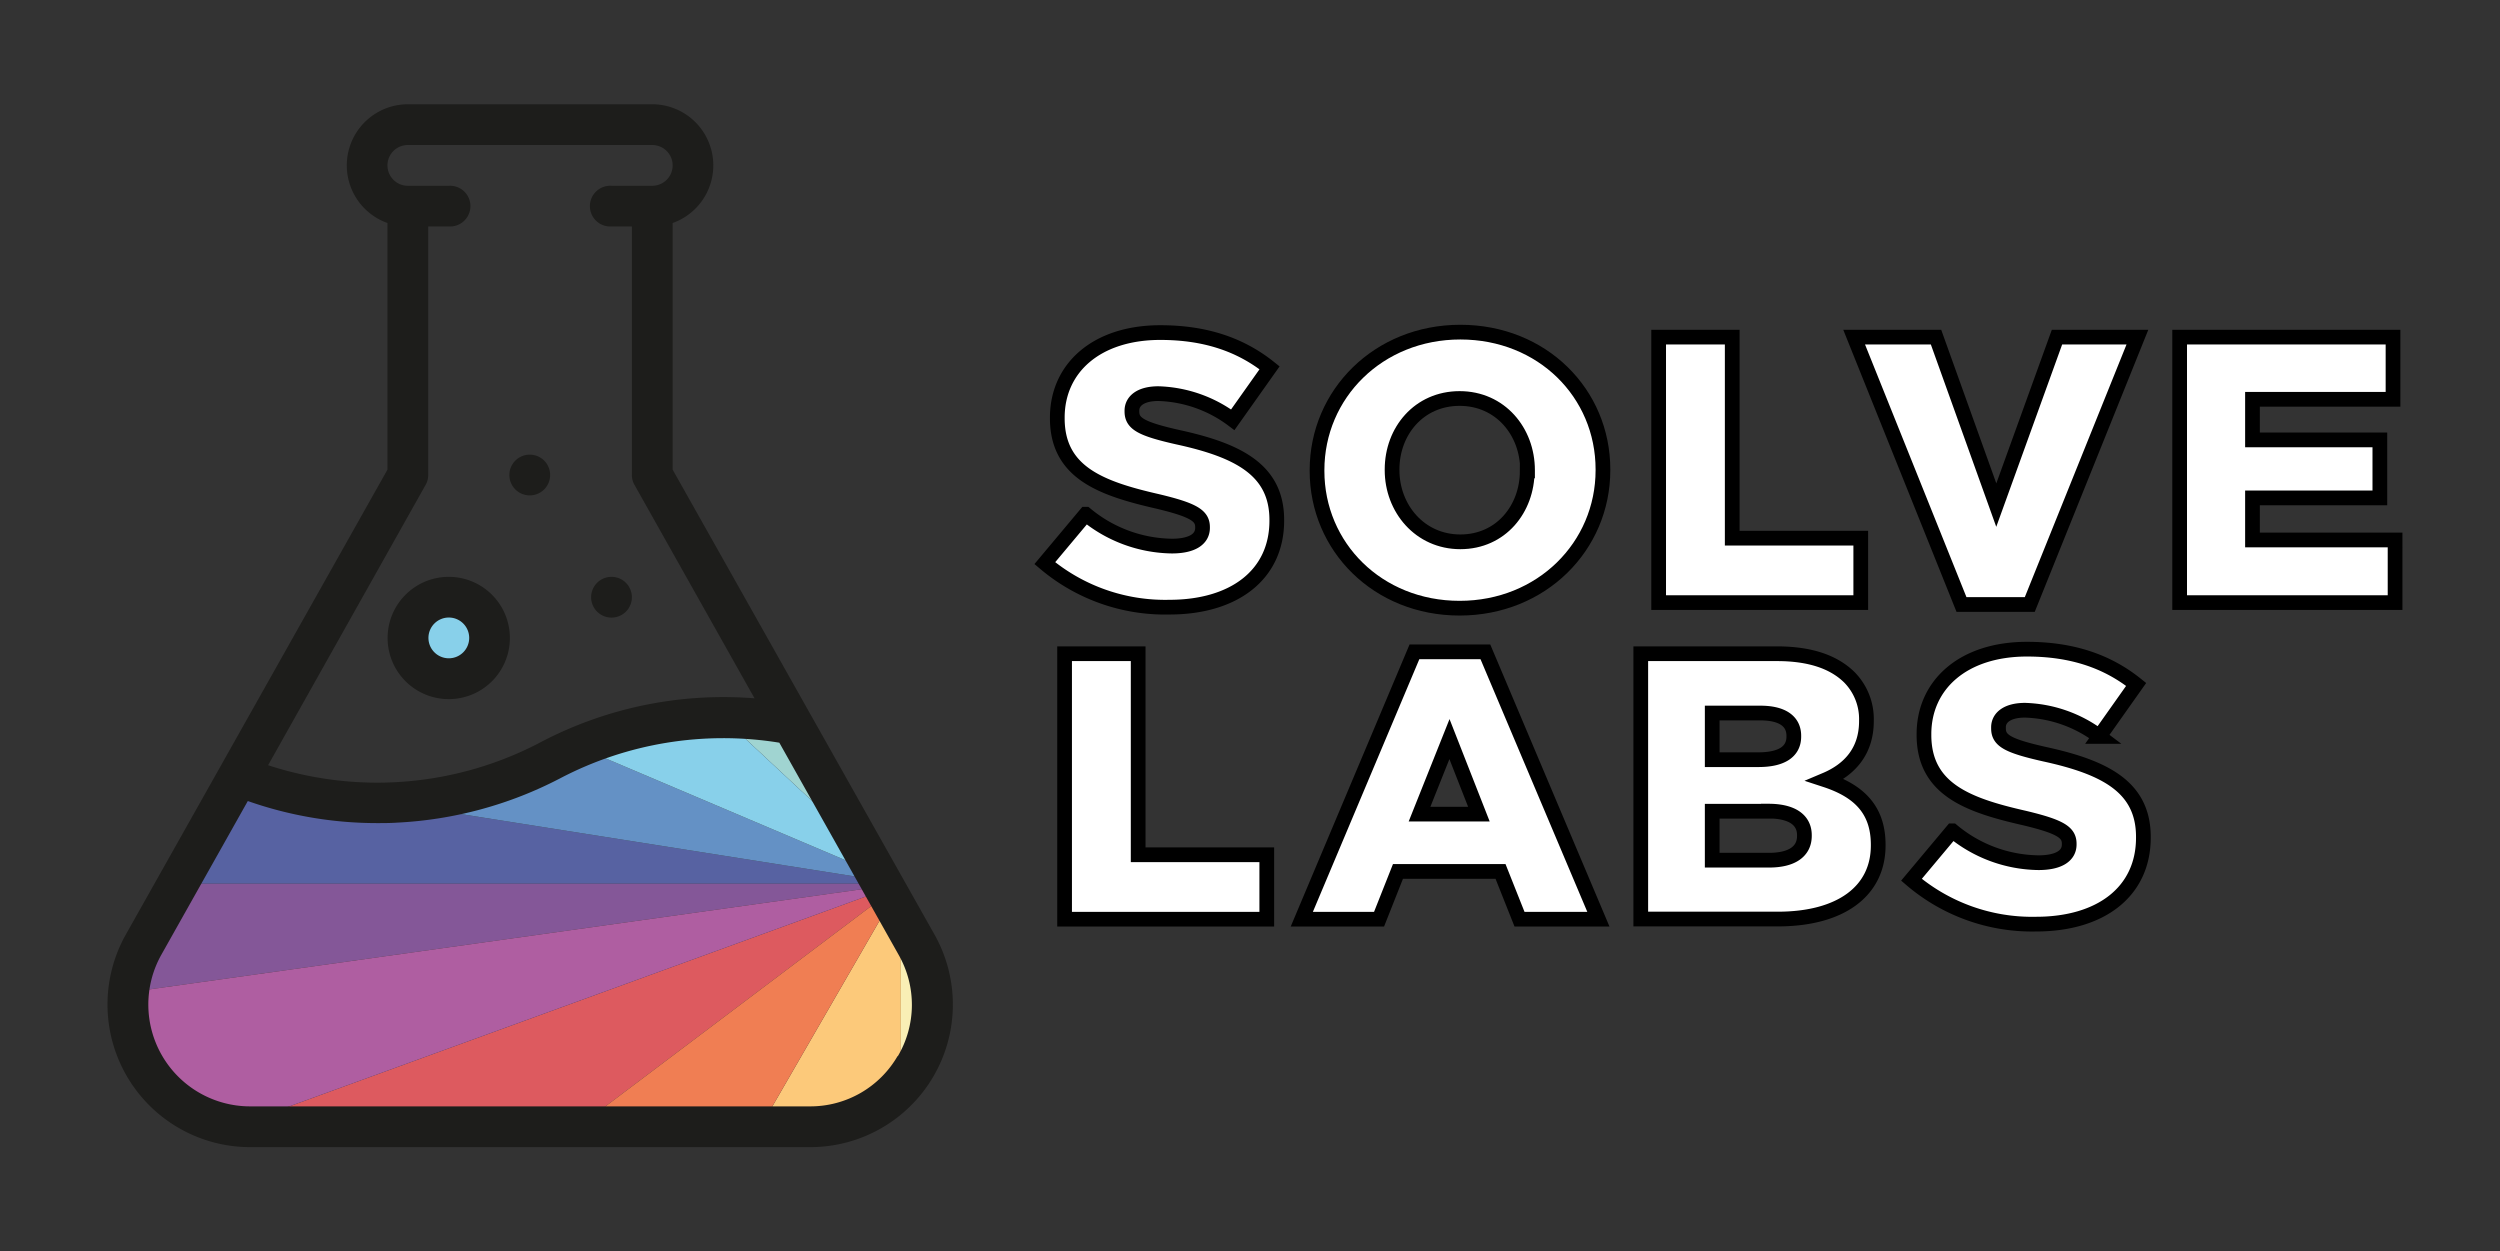 <?xml version="1.0" encoding="UTF-8" standalone="no"?>
<svg
   xmlns:dc="http://purl.org/dc/elements/1.1/"
   xmlns:cc="http://creativecommons.org/ns#"
   xmlns:rdf="http://www.w3.org/1999/02/22-rdf-syntax-ns#"
   xmlns:svg="http://www.w3.org/2000/svg"
   xmlns="http://www.w3.org/2000/svg"
   xmlns:sodipodi="http://sodipodi.sourceforge.net/DTD/sodipodi-0.dtd"
   xmlns:inkscape="http://www.inkscape.org/namespaces/inkscape"
   id="Layer_1"
   data-name="Layer 1"
   viewBox="0 0 339.78 170.08"
   version="1.1"
   sodipodi:docname="SOLVE LABS_ICON_TEXT_B.svg"
   inkscape:version="0.92.1 r15371">
  <rect x="0" y="0" width="339.78" height="170.08" fill="#333333" stroke="none"/>
  <sodipodi:namedview
     pagecolor="#ffffff"
     bordercolor="#666666"
     borderopacity="1"
     objecttolerance="10"
     gridtolerance="10"
     guidetolerance="10"
     inkscape:pageopacity="0"
     inkscape:pageshadow="2"
     inkscape:window-width="1920"
     inkscape:window-height="1017"
     id="namedview64"
     showgrid="false"
     inkscape:zoom="3.3433398"
     inkscape:cx="215.79762"
     inkscape:cy="130.56685"
     inkscape:window-x="-8"
     inkscape:window-y="-8"
     inkscape:window-maximized="1"
     inkscape:current-layer="Layer_1" />
  <defs
     id="defs7">
    <style
       id="style2">.cls-1{fill:none;}.cls-2{fill:#88d0ea;}.cls-3{clip-path:url(#clip-path);}.cls-4{fill:#5762a2;}.cls-5{fill:#6491c5;}.cls-6{fill:#a0d4d1;}.cls-7{fill:#845798;}.cls-8{fill:#fcc97a;}.cls-9{fill:#f9efb5;}.cls-10{fill:#dd5a5f;}.cls-11{fill:#af5ea1;}.cls-12{fill:#f07e53;}.cls-13{fill:#1d1d1b;}</style>
    <clipPath
       id="clip-path">
      <path
         class="cls-1"
         d="M123.25,144a14.22,14.22,0,0,1-12.38,7.1H32a14.34,14.34,0,0,1-12.5-21.38L31.7,108.1a55,55,0,0,0,18.2,3.1c.92,0,1.83,0,2.76-.07a55.77,55.77,0,0,0,23-6.25,49.5,49.5,0,0,1,30.92-5l16.81,29.88a14.24,14.24,0,0,1-.12,14.28Zm0,0"
         id="path4" />
    </clipPath>
  </defs>
  <title
     id="title9">SOLVE LABS_ICON_TEXT_B</title>
  <path
     class="cls-2"
     d="M60.64,91.3a4.45,4.45,0,1,1,4.45-4.45,4.45,4.45,0,0,1-4.45,4.45Zm0,0"
     id="path11" />
  <g
     class="cls-3"
     clip-path="url(#clip-path)"
     id="g33">
    <polygon
       class="cls-4"
       points="30.4 105.54 21.98 120.11 122.44 120.11 30.4 105.54"
       id="polygon13" />
    <polygon
       class="cls-5"
       points="41.76 85.86 30.4 105.54 122.44 120.11 41.76 85.86"
       id="polygon15" />
    <polygon
       class="cls-6"
       points="122.44 120.11 72.21 33.11 57.14 59.22 122.44 120.11 122.44 120.11"
       id="polygon17" />
    <polygon
       class="cls-2"
       points="57.14 59.22 41.76 85.86 122.44 120.11 57.14 59.22"
       id="polygon19" />
    <polygon
       class="cls-7"
       points="21.98 120.11 13.11 135.48 122.44 120.11 21.98 120.11"
       id="polygon21" />
    <polygon
       class="cls-8"
       points="91.06 174.47 122.44 174.47 122.44 120.11 91.06 174.47"
       id="polygon23" />
    <polygon
       class="cls-9"
       points="122.44 120.11 122.44 120.11 122.44 174.47 153.82 174.47 122.44 120.11"
       id="polygon25" />
    <polygon
       class="cls-10"
       points="-4.75 166.41 -9.4 174.47 50.31 174.47 122.44 120.11 -4.75 166.41"
       id="polygon27" />
    <polygon
       class="cls-11"
       points="13.11 135.48 -4.75 166.41 122.44 120.11 13.11 135.48"
       id="polygon29" />
    <polygon
       class="cls-12"
       points="50.31 174.47 91.06 174.47 122.44 120.11 50.31 174.47"
       id="polygon31" />
    <path
       style="opacity:1;fill:#000000;fill-opacity:1;stroke:none;stroke-width:0.598;stroke-linecap:round;stroke-linejoin:round;stroke-miterlimit:4;stroke-dasharray:none;stroke-dashoffset:0;stroke-opacity:1;paint-order:fill markers stroke"
       d="m 45.16,105.863 c -2.595,-0.353 -8.54,-1.797 -8.41,-2.042 0.053,-0.099 4.928,-8.795 10.833,-19.323 l 10.737,-19.143 0.082,-17.273 0.082,-17.273 h 1.871 c 2.112,0 2.927,-0.412 3.487,-1.765 0.287,-0.693 0.291,-1.129 0.016,-1.961 -0.543,-1.644 -1.452,-1.957 -5.695,-1.957 -3.61,0 -3.631,-0.004 -4.501,-0.874 -1.376,-1.376 -1.104,-3.169 0.615,-4.058 1.245,-0.644 33.874,-0.681 35.408,-0.04 1.318,0.551 1.91,1.916 1.383,3.189 -0.651,1.572 -1.258,1.783 -5.127,1.783 -1.927,0 -3.842,0.129 -4.256,0.286 -1.039,0.395 -1.78,1.92 -1.545,3.177 0.292,1.554 1.383,2.22 3.638,2.22 h 1.897 l 0.082,17.423 0.082,17.423 8.038,14.207 c 4.421,7.814 8.102,14.372 8.179,14.573 0.106,0.275 -0.332,0.321 -1.779,0.186 -1.056,-0.099 -3.71,-0.021 -5.898,0.173 -7.625,0.674 -12.772,2.116 -20.355,5.704 -8.829,4.177 -13.413,5.355 -21.535,5.535 -2.879,0.064 -6.176,-0.012 -7.328,-0.169 z M 65.027,94.053 c 3.951,-2.151 5.482,-6.949 3.506,-10.989 -3.666,-7.493 -14.812,-5.603 -15.913,2.698 -0.257,1.939 0.447,4.404 1.744,6.105 2.441,3.2 7.06,4.147 10.663,2.186 z M 85.113,83.175 c 0.647,-0.647 0.874,-1.158 0.874,-1.967 0,-2.488 -3.142,-3.806 -4.894,-2.053 -1.753,1.753 -0.435,4.894 2.053,4.894 0.809,0 1.32,-0.227 1.967,-0.874 z M 74.098,66.369 c 1.898,-2.014 -0.005,-5.209 -2.743,-4.608 -1.193,0.262 -2.117,1.465 -2.117,2.757 0,1.389 0.462,2.154 1.594,2.637 1.243,0.531 2.255,0.287 3.267,-0.787 z"
       id="path4543"
       inkscape:connector-curvature="0" />
    <path
       style="opacity:1;fill:#000000;fill-opacity:1;stroke:none;stroke-width:0.598;stroke-linecap:round;stroke-linejoin:round;stroke-miterlimit:4;stroke-dasharray:none;stroke-dashoffset:0;stroke-opacity:1;paint-order:fill markers stroke"
       d="m 45.16,105.863 c -2.595,-0.353 -8.54,-1.797 -8.41,-2.042 0.053,-0.099 4.928,-8.795 10.833,-19.323 l 10.737,-19.143 0.082,-17.273 0.082,-17.273 h 1.871 c 2.112,0 2.927,-0.412 3.487,-1.765 0.287,-0.693 0.291,-1.129 0.016,-1.961 -0.543,-1.644 -1.452,-1.957 -5.695,-1.957 -3.61,0 -3.631,-0.004 -4.501,-0.874 -1.376,-1.376 -1.104,-3.169 0.615,-4.058 1.245,-0.644 33.874,-0.681 35.408,-0.04 1.318,0.551 1.91,1.916 1.383,3.189 -0.651,1.572 -1.258,1.783 -5.127,1.783 -1.927,0 -3.842,0.129 -4.256,0.286 -1.039,0.395 -1.78,1.92 -1.545,3.177 0.292,1.554 1.383,2.22 3.638,2.22 h 1.897 l 0.082,17.423 0.082,17.423 8.038,14.207 c 4.421,7.814 8.102,14.372 8.179,14.573 0.106,0.275 -0.332,0.321 -1.779,0.186 -1.056,-0.099 -3.71,-0.021 -5.898,0.173 -7.625,0.674 -12.772,2.116 -20.355,5.704 -8.829,4.177 -13.413,5.355 -21.535,5.535 -2.879,0.064 -6.176,-0.012 -7.328,-0.169 z M 65.027,94.053 c 3.951,-2.151 5.482,-6.949 3.506,-10.989 -3.666,-7.493 -14.812,-5.603 -15.913,2.698 -0.257,1.939 0.447,4.404 1.744,6.105 2.441,3.2 7.06,4.147 10.663,2.186 z M 85.113,83.175 c 0.647,-0.647 0.874,-1.158 0.874,-1.967 0,-2.488 -3.142,-3.806 -4.894,-2.053 -1.753,1.753 -0.435,4.894 2.053,4.894 0.809,0 1.32,-0.227 1.967,-0.874 z M 74.098,66.369 c 1.898,-2.014 -0.005,-5.209 -2.743,-4.608 -1.193,0.262 -2.117,1.465 -2.117,2.757 0,1.389 0.462,2.154 1.594,2.637 1.243,0.531 2.255,0.287 3.267,-0.787 z"
       id="path4545"
       inkscape:connector-curvature="0" />
    <path
       style="opacity:1;fill:#000000;fill-opacity:1;stroke:none;stroke-width:0.598;stroke-linecap:round;stroke-linejoin:round;stroke-miterlimit:4;stroke-dasharray:none;stroke-dashoffset:0;stroke-opacity:1;paint-order:fill markers stroke"
       d="m 45.16,105.863 c -2.595,-0.353 -8.54,-1.797 -8.41,-2.042 0.053,-0.099 4.928,-8.795 10.833,-19.323 l 10.737,-19.143 0.082,-17.273 0.082,-17.273 h 1.871 c 2.112,0 2.927,-0.412 3.487,-1.765 0.287,-0.693 0.291,-1.129 0.016,-1.961 -0.543,-1.644 -1.452,-1.957 -5.695,-1.957 -3.61,0 -3.631,-0.004 -4.501,-0.874 -1.376,-1.376 -1.104,-3.169 0.615,-4.058 1.245,-0.644 33.874,-0.681 35.408,-0.04 1.318,0.551 1.91,1.916 1.383,3.189 -0.651,1.572 -1.258,1.783 -5.127,1.783 -1.927,0 -3.842,0.129 -4.256,0.286 -1.039,0.395 -1.78,1.92 -1.545,3.177 0.292,1.554 1.383,2.22 3.638,2.22 h 1.897 l 0.082,17.423 0.082,17.423 8.038,14.207 c 4.421,7.814 8.102,14.372 8.179,14.573 0.106,0.275 -0.332,0.321 -1.779,0.186 -1.056,-0.099 -3.71,-0.021 -5.898,0.173 -7.625,0.674 -12.772,2.116 -20.355,5.704 -8.829,4.177 -13.413,5.355 -21.535,5.535 -2.879,0.064 -6.176,-0.012 -7.328,-0.169 z M 65.027,94.053 c 3.951,-2.151 5.482,-6.949 3.506,-10.989 -3.666,-7.493 -14.812,-5.603 -15.913,2.698 -0.257,1.939 0.447,4.404 1.744,6.105 2.441,3.2 7.06,4.147 10.663,2.186 z M 85.113,83.175 c 0.647,-0.647 0.874,-1.158 0.874,-1.967 0,-2.488 -3.142,-3.806 -4.894,-2.053 -1.753,1.753 -0.435,4.894 2.053,4.894 0.809,0 1.32,-0.227 1.967,-0.874 z M 74.098,66.369 c 1.898,-2.014 -0.005,-5.209 -2.743,-4.608 -1.193,0.262 -2.117,1.465 -2.117,2.757 0,1.389 0.462,2.154 1.594,2.637 1.243,0.531 2.255,0.287 3.267,-0.787 z"
       id="path4547"
       inkscape:connector-curvature="0" />
    <path
       style="opacity:1;fill:#000000;fill-opacity:1;stroke:none;stroke-width:0.598;stroke-linecap:round;stroke-linejoin:round;stroke-miterlimit:4;stroke-dasharray:none;stroke-dashoffset:0;stroke-opacity:1;paint-order:fill markers stroke"
       d="m 45.16,105.863 c -2.595,-0.353 -8.54,-1.797 -8.41,-2.042 0.053,-0.099 4.928,-8.795 10.833,-19.323 l 10.737,-19.143 0.082,-17.273 0.082,-17.273 h 1.871 c 2.112,0 2.927,-0.412 3.487,-1.765 0.287,-0.693 0.291,-1.129 0.016,-1.961 -0.543,-1.644 -1.452,-1.957 -5.695,-1.957 -3.61,0 -3.631,-0.004 -4.501,-0.874 -1.376,-1.376 -1.104,-3.169 0.615,-4.058 1.245,-0.644 33.874,-0.681 35.408,-0.04 1.318,0.551 1.91,1.916 1.383,3.189 -0.651,1.572 -1.258,1.783 -5.127,1.783 -1.927,0 -3.842,0.129 -4.256,0.286 -1.039,0.395 -1.78,1.92 -1.545,3.177 0.292,1.554 1.383,2.22 3.638,2.22 h 1.897 l 0.082,17.423 0.082,17.423 8.038,14.207 c 4.421,7.814 8.102,14.372 8.179,14.573 0.106,0.275 -0.332,0.321 -1.779,0.186 -1.056,-0.099 -3.71,-0.021 -5.898,0.173 -7.625,0.674 -12.772,2.116 -20.355,5.704 -8.829,4.177 -13.413,5.355 -21.535,5.535 -2.879,0.064 -6.176,-0.012 -7.328,-0.169 z M 65.027,94.053 c 3.951,-2.151 5.482,-6.949 3.506,-10.989 -3.666,-7.493 -14.812,-5.603 -15.913,2.698 -0.257,1.939 0.447,4.404 1.744,6.105 2.441,3.2 7.06,4.147 10.663,2.186 z M 85.113,83.175 c 0.647,-0.647 0.874,-1.158 0.874,-1.967 0,-2.488 -3.142,-3.806 -4.894,-2.053 -1.753,1.753 -0.435,4.894 2.053,4.894 0.809,0 1.32,-0.227 1.967,-0.874 z M 74.098,66.369 c 1.898,-2.014 -0.005,-5.209 -2.743,-4.608 -1.193,0.262 -2.117,1.465 -2.117,2.757 0,1.389 0.462,2.154 1.594,2.637 1.243,0.531 2.255,0.287 3.267,-0.787 z"
       id="path4549"
       inkscape:connector-curvature="0" />
    <path
       style="opacity:1;fill:#000000;fill-opacity:1;stroke:none;stroke-width:0.598;stroke-linecap:round;stroke-linejoin:round;stroke-miterlimit:4;stroke-dasharray:none;stroke-dashoffset:0;stroke-opacity:1;paint-order:fill markers stroke"
       d="m 45.16,105.863 c -2.595,-0.353 -8.54,-1.797 -8.41,-2.042 0.053,-0.099 4.928,-8.795 10.833,-19.323 l 10.737,-19.143 0.082,-17.273 0.082,-17.273 h 1.871 c 2.112,0 2.927,-0.412 3.487,-1.765 0.287,-0.693 0.291,-1.129 0.016,-1.961 -0.543,-1.644 -1.452,-1.957 -5.695,-1.957 -3.61,0 -3.631,-0.004 -4.501,-0.874 -1.376,-1.376 -1.104,-3.169 0.615,-4.058 1.245,-0.644 33.874,-0.681 35.408,-0.04 1.318,0.551 1.91,1.916 1.383,3.189 -0.651,1.572 -1.258,1.783 -5.127,1.783 -1.927,0 -3.842,0.129 -4.256,0.286 -1.039,0.395 -1.78,1.92 -1.545,3.177 0.292,1.554 1.383,2.22 3.638,2.22 h 1.897 l 0.082,17.423 0.082,17.423 8.038,14.207 c 4.421,7.814 8.102,14.372 8.179,14.573 0.106,0.275 -0.332,0.321 -1.779,0.186 -1.056,-0.099 -3.71,-0.021 -5.898,0.173 -7.625,0.674 -12.772,2.116 -20.355,5.704 -8.829,4.177 -13.413,5.355 -21.535,5.535 -2.879,0.064 -6.176,-0.012 -7.328,-0.169 z M 65.027,94.053 c 3.951,-2.151 5.482,-6.949 3.506,-10.989 -3.666,-7.493 -14.812,-5.603 -15.913,2.698 -0.257,1.939 0.447,4.404 1.744,6.105 2.441,3.2 7.06,4.147 10.663,2.186 z M 85.113,83.175 c 0.647,-0.647 0.874,-1.158 0.874,-1.967 0,-2.488 -3.142,-3.806 -4.894,-2.053 -1.753,1.753 -0.435,4.894 2.053,4.894 0.809,0 1.32,-0.227 1.967,-0.874 z M 74.098,66.369 c 1.898,-2.014 -0.005,-5.209 -2.743,-4.608 -1.193,0.262 -2.117,1.465 -2.117,2.757 0,1.389 0.462,2.154 1.594,2.637 1.243,0.531 2.255,0.287 3.267,-0.787 z"
       id="path4551"
       inkscape:connector-curvature="0" />
    <path
       style="opacity:1;fill:#000000;fill-opacity:1;stroke:none;stroke-width:0.598;stroke-linecap:round;stroke-linejoin:round;stroke-miterlimit:4;stroke-dasharray:none;stroke-dashoffset:0;stroke-opacity:1;paint-order:fill markers stroke"
       d="m 45.16,105.863 c -2.595,-0.353 -8.54,-1.797 -8.41,-2.042 0.053,-0.099 4.928,-8.795 10.833,-19.323 l 10.737,-19.143 0.082,-17.273 0.082,-17.273 h 1.871 c 2.112,0 2.927,-0.412 3.487,-1.765 0.287,-0.693 0.291,-1.129 0.016,-1.961 -0.543,-1.644 -1.452,-1.957 -5.695,-1.957 -3.61,0 -3.631,-0.004 -4.501,-0.874 -1.376,-1.376 -1.104,-3.169 0.615,-4.058 1.245,-0.644 33.874,-0.681 35.408,-0.04 1.318,0.551 1.91,1.916 1.383,3.189 -0.651,1.572 -1.258,1.783 -5.127,1.783 -1.927,0 -3.842,0.129 -4.256,0.286 -1.039,0.395 -1.78,1.92 -1.545,3.177 0.292,1.554 1.383,2.22 3.638,2.22 h 1.897 l 0.082,17.423 0.082,17.423 8.038,14.207 c 4.421,7.814 8.102,14.372 8.179,14.573 0.106,0.275 -0.332,0.321 -1.779,0.186 -1.056,-0.099 -3.71,-0.021 -5.898,0.173 -7.625,0.674 -12.772,2.116 -20.355,5.704 -8.829,4.177 -13.413,5.355 -21.535,5.535 -2.879,0.064 -6.176,-0.012 -7.328,-0.169 z M 65.027,94.053 c 3.951,-2.151 5.482,-6.949 3.506,-10.989 -3.666,-7.493 -14.812,-5.603 -15.913,2.698 -0.257,1.939 0.447,4.404 1.744,6.105 2.441,3.2 7.06,4.147 10.663,2.186 z M 85.113,83.175 c 0.647,-0.647 0.874,-1.158 0.874,-1.967 0,-2.488 -3.142,-3.806 -4.894,-2.053 -1.753,1.753 -0.435,4.894 2.053,4.894 0.809,0 1.32,-0.227 1.967,-0.874 z M 74.098,66.369 c 1.898,-2.014 -0.005,-5.209 -2.743,-4.608 -1.193,0.262 -2.117,1.465 -2.117,2.757 0,1.389 0.462,2.154 1.594,2.637 1.243,0.531 2.255,0.287 3.267,-0.787 z"
       id="path4553"
       inkscape:connector-curvature="0" />
  </g>
  <path
     class="cls-13"
     d="M83.11,78.4a2.77,2.77,0,1,0,2.77,2.76,2.77,2.77,0,0,0-2.77-2.76Zm0,0"
     id="path35" />
  <path
     class="cls-13"
     d="M72,61.79a2.77,2.77,0,1,0,2.77,2.77A2.77,2.77,0,0,0,72,61.79Zm0,0"
     id="path37" />
  <path
     class="cls-13"
     d="M127,127,91.42,63.83V30.31a8.31,8.31,0,0,0-2.77-16.14H55.43a8.31,8.31,0,0,0-2.77,16.14V63.83L17.11,127A19.39,19.39,0,0,0,34,155.91h76.08A19.38,19.38,0,0,0,127,127ZM57.84,65.91a2.68,2.68,0,0,0,.36-1.35V30.78H61a2.77,2.77,0,1,0,0-5.53H55.43a2.77,2.77,0,0,1,0-5.54H88.65a2.77,2.77,0,0,1,0,5.54H83.11a2.77,2.77,0,1,0,0,5.53h2.77V64.56a2.68,2.68,0,0,0,.36,1.35l16.31,29a53.36,53.36,0,0,0-29,5.93A47.58,47.58,0,0,1,36.44,104ZM122,143.52a13.7,13.7,0,0,1-11.94,6.85H34a13.84,13.84,0,0,1-12.06-20.63l11.74-20.87a53,53,0,0,0,17.56,3c.88,0,1.77,0,2.66-.06a53.65,53.65,0,0,0,22.18-6,47.73,47.73,0,0,1,29.84-4.87l16.22,28.84a13.72,13.72,0,0,1-.12,13.78Zm0,0"
     id="path39" />
  <path
     class="cls-13"
     d="M61,78.4a8.31,8.31,0,1,0,8.3,8.3A8.31,8.31,0,0,0,61,78.4Zm0,11.07a2.77,2.77,0,1,1,2.77-2.77A2.77,2.77,0,0,1,61,89.47Zm0,0"
     id="path41" />
  <path
     class="cls-13"
     d="M144.69,88.85h10v27.32h17.48v8.76H144.69Z"
     id="path43"
     style="fill:#ffffff;fill-opacity:1;stroke:#000000;stroke-opacity:1;stroke-width:2;stroke-miterlimit:4;stroke-dasharray:none" />
  <path
     class="cls-13"
     d="M192.24,88.59h9.64l15.36,36.34H206.52l-2.58-6.49H190l-2.57,6.49H176.93ZM201,110.65l-4-10.2-4.07,10.2Z"
     id="path45"
     style="fill:#ffffff;fill-opacity:1;stroke:#000000;stroke-opacity:1;stroke-width:2;stroke-miterlimit:4;stroke-dasharray:none" />
  <path
     class="cls-13"
     d="M223,88.85h18.51c4.53,0,7.73,1.13,9.84,3.2a8.08,8.08,0,0,1,2.32,5.87V98c0,4.18-2.37,6.65-5.57,8,4.39,1.44,7.17,3.91,7.17,8.81v.1c0,6.19-5.05,10-13.66,10H223ZM243.8,100c0-2-1.6-3.09-4.54-3.09h-6.55v6.34H239c3,0,4.8-1,4.8-3.14Zm-3.46,10.26h-7.63v6.65h7.74c3.09,0,4.79-1.19,4.79-3.3v-.1C245.24,111.53,243.69,110.24,240.34,110.24Z"
     id="path47"
     style="fill:#ffffff;fill-opacity:1;stroke:#000000;stroke-opacity:1;stroke-width:2;stroke-miterlimit:4;stroke-dasharray:none" />
  <path
     class="cls-13"
     d="M259.79,119.57l5.57-6.65a18.63,18.63,0,0,0,11.7,4.33c2.73,0,4.17-.93,4.17-2.47v-.11c0-1.54-1.18-2.32-6.13-3.5-7.68-1.75-13.61-3.92-13.61-11.29v-.1c0-6.7,5.31-11.55,14-11.55,6.13,0,10.93,1.65,14.84,4.79l-5,7.07a17.69,17.69,0,0,0-10.1-3.56c-2.42,0-3.61,1-3.61,2.32V99c0,1.65,1.24,2.37,6.29,3.51,8.25,1.8,13.4,4.48,13.4,11.23v.11c0,7.37-5.82,11.75-14.58,11.75A25.28,25.28,0,0,1,259.79,119.57Z"
     id="path49"
     style="fill:#ffffff;fill-opacity:1;stroke:#000000;stroke-opacity:1;stroke-width:2;stroke-miterlimit:4;stroke-dasharray:none" />
  <path
     class="cls-13"
     d="M142,76.54l5.57-6.65a18.71,18.71,0,0,0,11.7,4.33c2.73,0,4.17-.93,4.17-2.48v-.1c0-1.54-1.18-2.32-6.13-3.5-7.68-1.76-13.61-3.92-13.61-11.29v-.1c0-6.71,5.31-11.55,14-11.55,6.14,0,10.93,1.65,14.85,4.79l-5,7.06a17.72,17.72,0,0,0-10.11-3.55c-2.42,0-3.6,1-3.6,2.32v.1c0,1.65,1.23,2.37,6.28,3.51,8.25,1.8,13.41,4.48,13.41,11.23v.11c0,7.37-5.83,11.75-14.59,11.75A25.32,25.32,0,0,1,142,76.54Z"
     id="path51"
     style="fill:#ffffff;fill-opacity:1;stroke:#000000;stroke-opacity:1;stroke-width:2;stroke-miterlimit:4;stroke-dasharray:none" />
  <path
     class="cls-13"
     d="M179,64v-.1c0-10.36,8.35-18.76,19.48-18.76s19.38,8.3,19.38,18.66v.1c0,10.36-8.35,18.76-19.48,18.76S179,74.32,179,64Zm28.61,0v-.1c0-5.26-3.71-9.74-9.23-9.74s-9.18,4.43-9.18,9.64v.1c0,5.2,3.77,9.74,9.28,9.74S207.57,69.17,207.57,64Z"
     id="path53"
     style="fill:#ffffff;fill-opacity:1;stroke:#000000;stroke-opacity:1;stroke-width:2;stroke-miterlimit:4;stroke-dasharray:none" />
  <path
     class="cls-13"
     d="M225.43,45.82h10V73.14H252.9V81.9H225.43Z"
     id="path55"
     style="fill:#ffffff;fill-opacity:1;stroke:#000000;stroke-opacity:1;stroke-width:2;stroke-miterlimit:4;stroke-dasharray:none" />
  <path
     class="cls-13"
     d="M252,45.82h11.13l8.19,22.83,8.25-22.83h10.93L275.87,82.16h-9.28Z"
     id="path57"
     style="fill:#ffffff;fill-opacity:1;stroke:#000000;stroke-opacity:1;stroke-width:2;stroke-miterlimit:4;stroke-dasharray:none" />
  <path
     class="cls-13"
     d="M296.24,45.82h29v8.45H306.14v5.52h17.31v7.88H306.14v5.72h19.38V81.9H296.24Z"
     id="path59"
     style="fill:#ffffff;fill-opacity:1;stroke:#000000;stroke-opacity:1;stroke-width:2;stroke-miterlimit:4;stroke-dasharray:none" />
  <rect
     class="cls-1"
     width="339.78"
     height="170.08"
     id="rect61" />
</svg>
